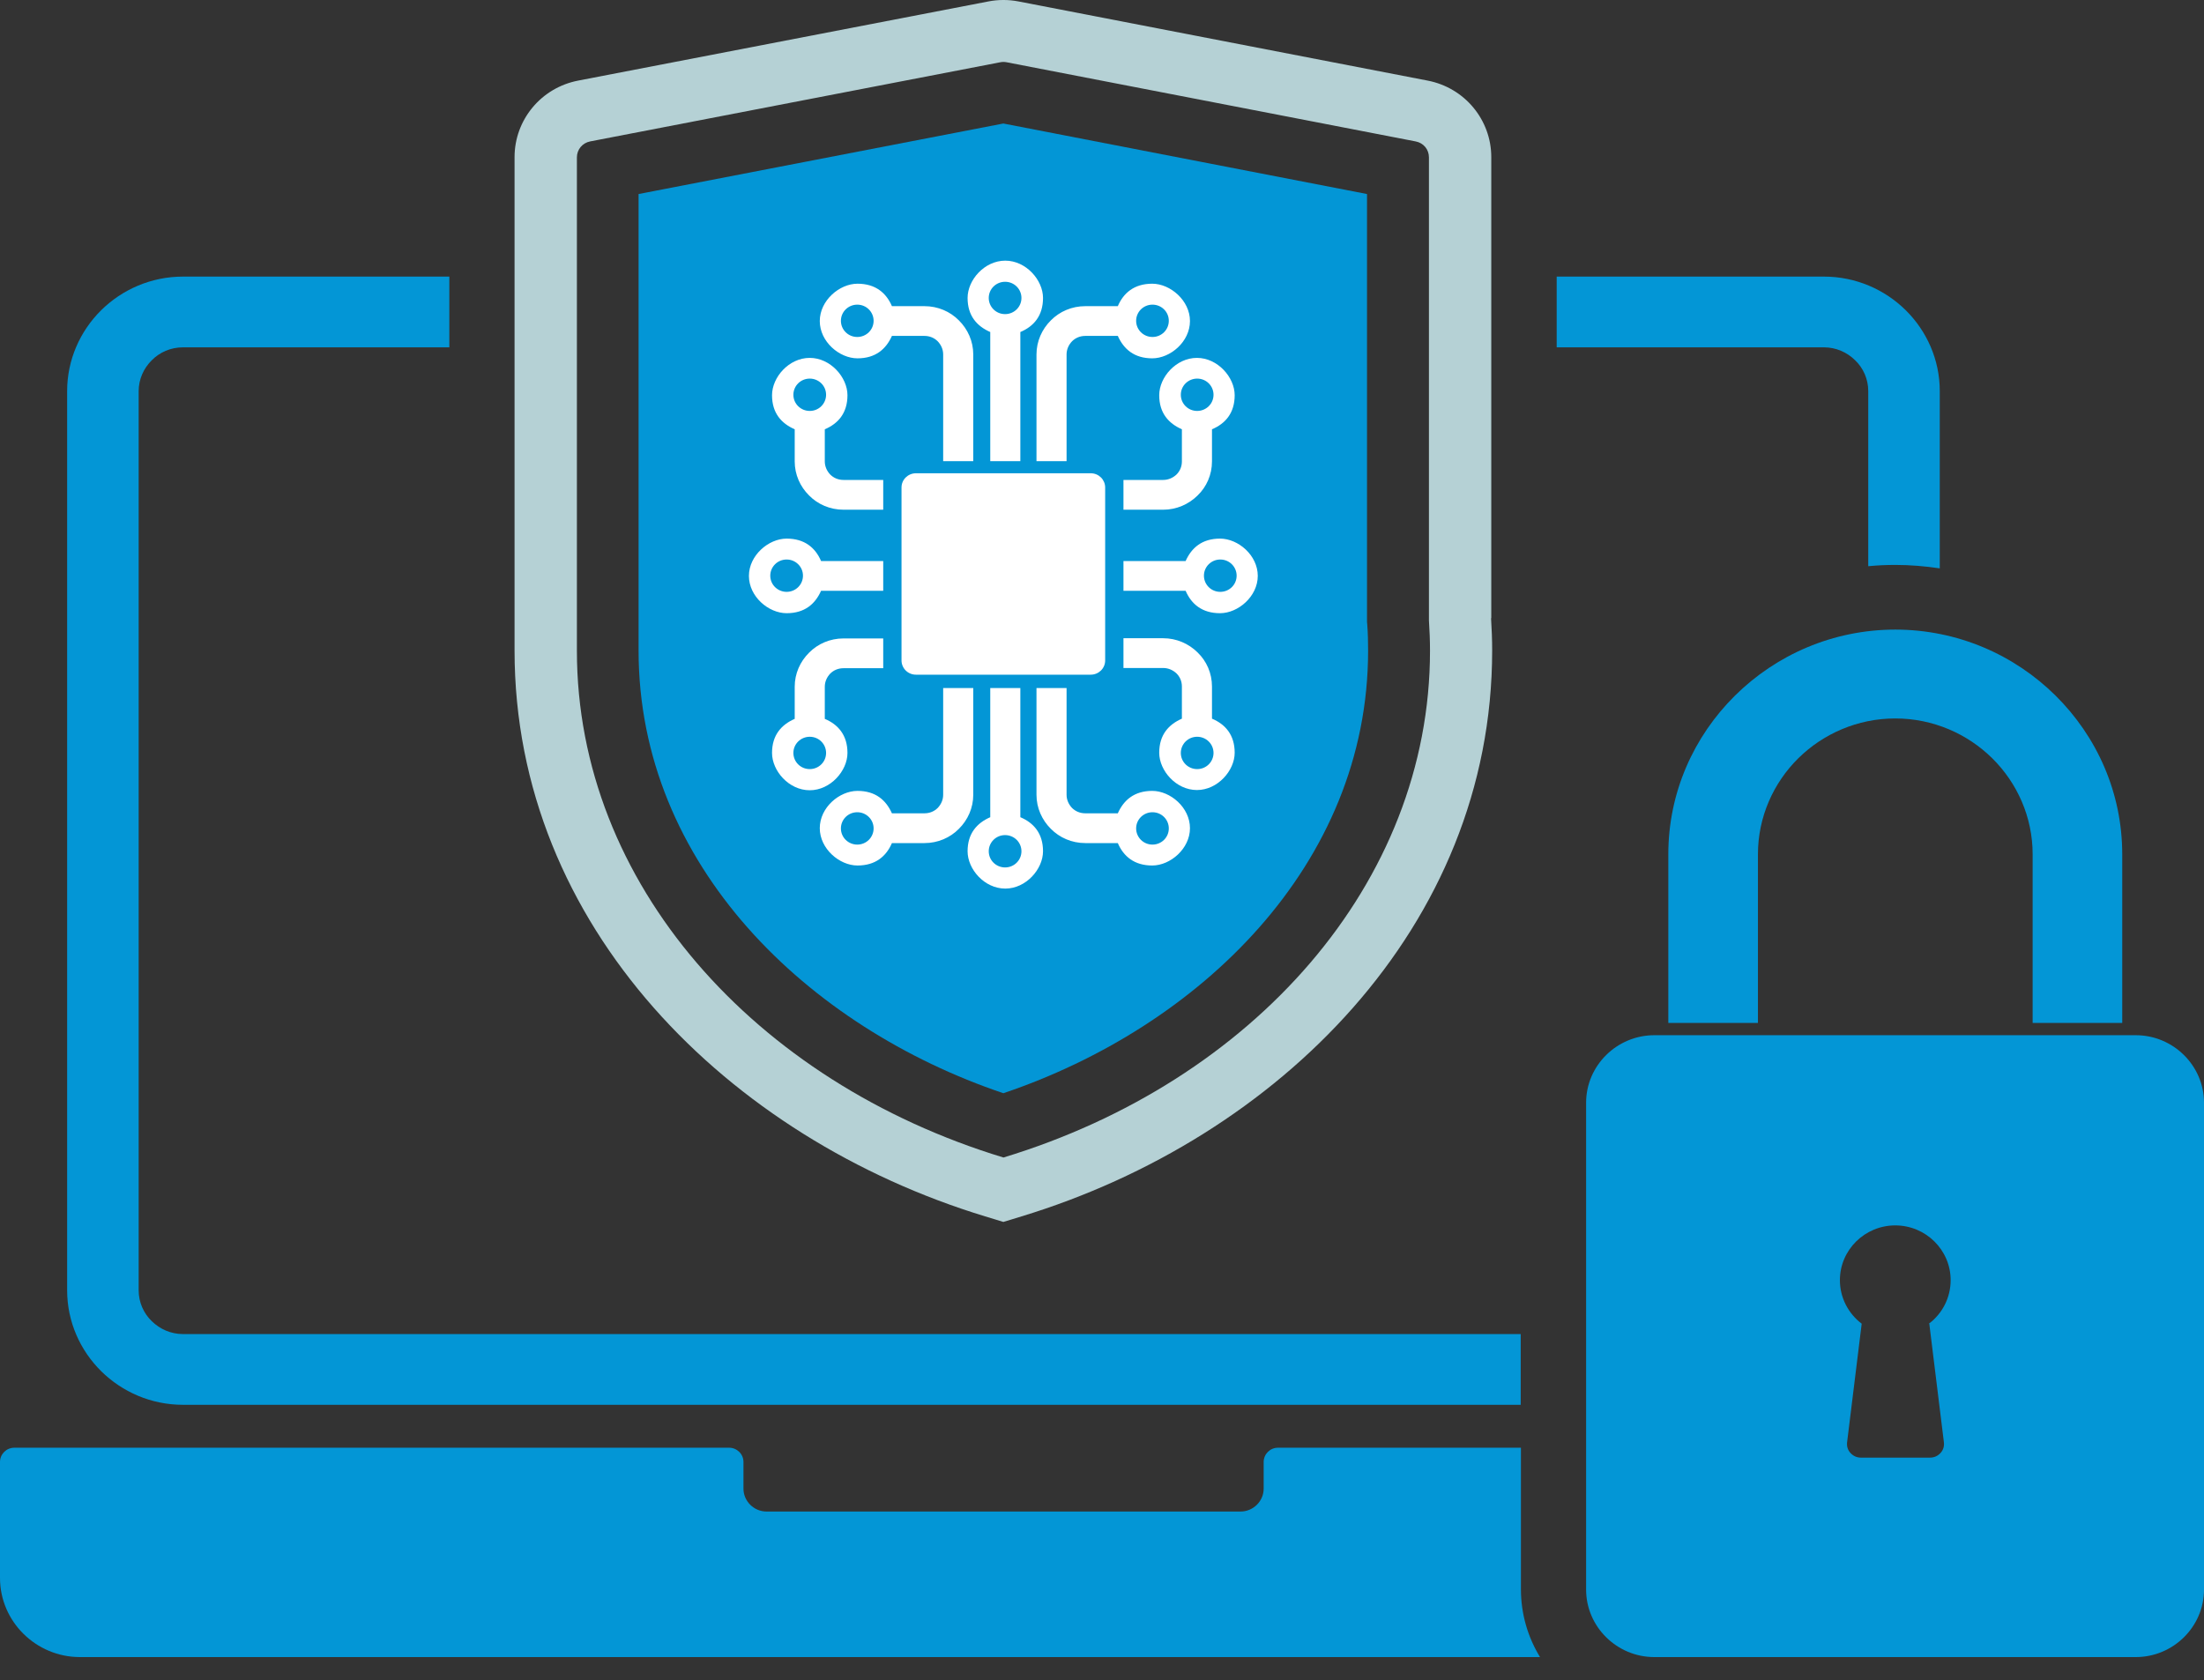 <svg width="80" height="61" viewBox="0 0 80 61" fill="none" xmlns="http://www.w3.org/2000/svg">
<rect x="0" y="0" width="80" height="61" fill="#333333" stroke="none"/>
<path d="M6.64 10.042H16.31V12.61H6.64C6.196 12.61 5.793 12.79 5.508 13.08C5.215 13.369 5.033 13.768 5.033 14.199V46.844C5.033 47.282 5.215 47.682 5.508 47.964C5.801 48.253 6.204 48.433 6.64 48.433H55.198V51.001H6.64C5.484 51.001 4.432 50.531 3.672 49.78C2.912 49.028 2.437 47.987 2.437 46.844V14.199C2.437 13.056 2.912 12.015 3.672 11.263C4.432 10.512 5.484 10.042 6.64 10.042ZM67.813 20.556V14.199C67.813 13.761 67.631 13.361 67.338 13.08C67.045 12.79 66.642 12.61 66.206 12.61H56.504V10.042H66.206C67.362 10.042 68.414 10.512 69.174 11.263C69.934 12.015 70.409 13.056 70.409 14.199V20.634C69.878 20.556 69.34 20.509 68.794 20.509C68.47 20.509 68.137 20.524 67.813 20.556ZM55.887 60.16H2.904C1.306 60.16 0 58.869 0 57.287V53.076C0 52.794 0.229 52.559 0.522 52.559H26.463C26.748 52.559 26.986 52.786 26.986 53.076V54.046C26.986 54.5 27.366 54.876 27.825 54.876H45.029C45.488 54.876 45.868 54.5 45.868 54.046V53.076C45.868 52.794 46.097 52.559 46.39 52.559H55.206V57.702C55.206 58.595 55.459 59.44 55.895 60.153L55.887 60.16Z" fill="#0396D6"/>
<path fill-rule="evenodd" clip-rule="evenodd" d="M54.122 22.442C54.146 22.834 54.162 23.225 54.162 23.617C54.162 33.645 46.383 41.325 37.084 44.159L36.419 44.362L35.754 44.159C26.456 41.325 18.677 33.645 18.677 23.617V5.705C18.677 4.351 19.642 3.184 20.987 2.926L35.873 0.053C36.237 -0.018 36.609 -0.018 36.973 0.053L51.819 2.926C53.164 3.184 54.13 4.351 54.13 5.705V22.442H54.122ZM36.419 42.022C27.39 39.274 20.94 32.072 20.94 23.625V5.713C20.94 5.431 21.138 5.188 21.422 5.134L36.308 2.26C36.387 2.245 36.459 2.245 36.538 2.26L51.384 5.134C51.669 5.188 51.867 5.423 51.867 5.713V22.521C51.89 22.889 51.906 23.257 51.906 23.625C51.906 32.072 45.465 39.274 36.427 42.022H36.419Z" fill="#B5D1D5"/>
<path fill-rule="evenodd" clip-rule="evenodd" d="M36.419 39.689C43.518 37.293 49.659 31.414 49.659 23.617C49.659 23.296 49.651 22.975 49.627 22.654L49.619 22.583V7.044L36.419 4.484L23.179 7.044V23.617C23.179 31.414 29.32 37.293 36.419 39.689Z" fill="#0396D6"/>
<path d="M68.786 22.857C71.058 22.857 73.115 23.773 74.611 25.253C76.106 26.733 77.032 28.768 77.032 31.015V37.137H73.78V31.015C73.78 29.66 73.218 28.424 72.316 27.531C71.414 26.639 70.163 26.083 68.794 26.083C67.425 26.083 66.175 26.639 65.272 27.531C64.37 28.424 63.809 29.66 63.809 31.015V37.137H60.556V31.015C60.556 28.768 61.482 26.733 62.977 25.253C64.473 23.773 66.531 22.857 68.802 22.857H68.786ZM70.013 48.057C70.496 47.697 70.804 47.118 70.804 46.476C70.804 45.38 69.902 44.488 68.794 44.488C67.686 44.488 66.784 45.38 66.784 46.476C66.784 47.118 67.093 47.69 67.575 48.057L67.045 52.363C67.029 52.512 67.069 52.645 67.172 52.755C67.275 52.864 67.401 52.919 67.552 52.919H70.052C70.203 52.919 70.329 52.864 70.432 52.755C70.535 52.645 70.575 52.512 70.559 52.363L70.029 48.057H70.013ZM60.049 37.583H77.523C78.884 37.583 80 38.687 80 40.033V57.71C80 59.057 78.884 60.16 77.523 60.16H60.049C58.688 60.16 57.572 59.057 57.572 57.71V40.033C57.572 38.687 58.688 37.583 60.049 37.583Z" fill="#0396D6"/>
<path fill-rule="evenodd" clip-rule="evenodd" d="M40.779 24.251H42.22C42.41 24.251 42.576 24.329 42.703 24.447C42.829 24.572 42.9 24.736 42.9 24.924V26.091C42.418 26.302 42.077 26.678 42.077 27.328C42.077 27.977 42.687 28.682 43.446 28.682C44.198 28.682 44.816 27.977 44.816 27.328C44.816 26.678 44.475 26.294 43.992 26.091V24.924C43.992 24.439 43.795 24 43.47 23.687C43.146 23.366 42.703 23.171 42.22 23.171H40.779V24.251ZM38.714 24.979V28.854C38.714 29.042 38.793 29.206 38.912 29.332C39.038 29.457 39.205 29.527 39.395 29.527H40.574C40.787 29.05 41.167 28.713 41.824 28.713C42.481 28.713 43.193 29.316 43.193 30.067C43.193 30.811 42.481 31.422 41.824 31.422C41.167 31.422 40.779 31.085 40.574 30.608H39.395C38.904 30.608 38.461 30.412 38.144 30.091C37.82 29.77 37.622 29.332 37.622 28.854V24.979H38.714ZM35.944 24.979V29.668C35.462 29.88 35.121 30.255 35.121 30.905C35.121 31.555 35.73 32.26 36.49 32.26C37.242 32.26 37.859 31.555 37.859 30.905C37.859 30.255 37.519 29.872 37.036 29.668V24.979H35.944ZM34.235 24.979V28.854C34.235 29.042 34.156 29.206 34.037 29.332C33.91 29.457 33.744 29.527 33.554 29.527H32.375C32.161 29.05 31.782 28.713 31.125 28.713C30.468 28.713 29.756 29.316 29.756 30.067C29.756 30.811 30.468 31.422 31.125 31.422C31.782 31.422 32.169 31.085 32.375 30.608H33.554C34.045 30.608 34.488 30.412 34.805 30.091C35.129 29.77 35.327 29.332 35.327 28.854V24.979H34.235ZM37.076 30.905C37.076 31.226 36.815 31.492 36.482 31.492C36.158 31.492 35.889 31.234 35.889 30.905C35.889 30.584 36.15 30.318 36.482 30.318C36.807 30.318 37.076 30.576 37.076 30.905ZM41.239 30.075C41.239 30.396 41.5 30.663 41.832 30.663C42.157 30.663 42.425 30.404 42.425 30.075C42.425 29.754 42.164 29.488 41.832 29.488C41.508 29.488 41.239 29.747 41.239 30.075ZM31.71 30.075C31.71 30.396 31.449 30.663 31.117 30.663C30.792 30.663 30.523 30.404 30.523 30.075C30.523 29.754 30.784 29.488 31.117 29.488C31.441 29.488 31.71 29.747 31.71 30.075ZM38.714 16.743V12.868C38.714 12.68 38.793 12.516 38.912 12.391C39.038 12.265 39.205 12.195 39.395 12.195H40.574C40.787 12.672 41.167 13.009 41.824 13.009C42.481 13.009 43.193 12.406 43.193 11.655C43.193 10.911 42.481 10.3 41.824 10.3C41.167 10.3 40.779 10.637 40.574 11.115H39.395C38.904 11.115 38.461 11.31 38.144 11.631C37.82 11.952 37.622 12.391 37.622 12.868V16.743H38.714ZM35.944 16.743V12.054C35.462 11.843 35.121 11.467 35.121 10.817C35.121 10.167 35.73 9.463 36.49 9.463C37.242 9.463 37.859 10.167 37.859 10.817C37.859 11.467 37.519 11.851 37.036 12.054V16.743H35.944ZM34.235 16.743V12.868C34.235 12.68 34.156 12.516 34.037 12.391C33.91 12.265 33.744 12.195 33.554 12.195H32.375C32.161 12.672 31.782 13.009 31.125 13.009C30.468 13.009 29.756 12.406 29.756 11.655C29.756 10.911 30.468 10.3 31.125 10.3C31.782 10.3 32.169 10.637 32.375 11.115H33.554C34.045 11.115 34.488 11.31 34.805 11.631C35.129 11.952 35.327 12.391 35.327 12.868V16.743H34.235ZM37.076 10.817C37.076 10.496 36.815 10.23 36.482 10.23C36.158 10.23 35.889 10.488 35.889 10.817C35.889 11.138 36.15 11.404 36.482 11.404C36.807 11.404 37.076 11.146 37.076 10.817ZM41.239 11.647C41.239 11.326 41.5 11.06 41.832 11.06C42.157 11.06 42.425 11.318 42.425 11.647C42.425 11.968 42.164 12.234 41.832 12.234C41.508 12.234 41.239 11.976 41.239 11.647ZM31.71 11.647C31.71 11.326 31.449 11.06 31.117 11.06C30.792 11.06 30.523 11.318 30.523 11.647C30.523 11.968 30.784 12.234 31.117 12.234C31.441 12.234 31.71 11.976 31.71 11.647ZM33.246 17.182H39.592C39.885 17.182 40.115 17.417 40.115 17.698V23.977C40.115 24.267 39.877 24.494 39.592 24.494H33.246C32.953 24.494 32.723 24.259 32.723 23.977V17.698C32.723 17.409 32.961 17.182 33.246 17.182ZM32.059 23.178H30.618C30.128 23.178 29.684 23.374 29.368 23.695C29.043 24.016 28.846 24.454 28.846 24.932V26.098C28.363 26.31 28.023 26.686 28.023 27.335C28.023 27.985 28.632 28.69 29.392 28.69C30.143 28.69 30.761 27.985 30.761 27.335C30.761 26.686 30.42 26.302 29.938 26.098V24.932C29.938 24.744 30.017 24.58 30.136 24.454C30.262 24.329 30.428 24.259 30.618 24.259H32.059V23.178ZM32.059 21.448H29.803C29.59 21.926 29.21 22.262 28.553 22.262C27.896 22.262 27.184 21.66 27.184 20.908C27.184 20.164 27.896 19.554 28.553 19.554C29.21 19.554 29.597 19.89 29.803 20.368H32.059V21.448ZM40.779 20.368H43.035C43.249 19.89 43.628 19.554 44.285 19.554C44.942 19.554 45.654 20.157 45.654 20.908C45.654 21.652 44.942 22.262 44.285 22.262C43.628 22.262 43.241 21.926 43.035 21.448H40.779V20.368ZM32.059 18.505H30.618C30.128 18.505 29.684 18.309 29.368 17.988C29.043 17.667 28.846 17.229 28.846 16.751V15.585C28.363 15.373 28.023 14.998 28.023 14.348C28.023 13.698 28.632 12.993 29.392 12.993C30.143 12.993 30.761 13.698 30.761 14.348C30.761 14.998 30.42 15.381 29.938 15.585V16.751C29.938 16.939 30.017 17.103 30.136 17.229C30.262 17.354 30.428 17.424 30.618 17.424H32.059V18.505ZM40.779 17.424H42.22C42.41 17.424 42.576 17.346 42.703 17.229C42.829 17.103 42.9 16.939 42.9 16.751V15.585C42.418 15.373 42.077 14.998 42.077 14.348C42.077 13.698 42.687 12.993 43.446 12.993C44.198 12.993 44.816 13.698 44.816 14.348C44.816 14.998 44.475 15.381 43.992 15.585V16.751C43.992 17.236 43.795 17.675 43.47 17.988C43.146 18.309 42.703 18.505 42.22 18.505H40.779V17.424ZM28.553 21.487C28.228 21.487 27.959 21.229 27.959 20.9C27.959 20.579 28.22 20.313 28.553 20.313C28.877 20.313 29.146 20.572 29.146 20.9C29.146 21.221 28.885 21.487 28.553 21.487ZM29.392 26.748C29.067 26.748 28.798 27.007 28.798 27.335C28.798 27.656 29.059 27.922 29.392 27.922C29.716 27.922 29.985 27.664 29.985 27.335C29.985 27.014 29.724 26.748 29.392 26.748ZM29.392 14.919C29.067 14.919 28.798 14.661 28.798 14.332C28.798 14.011 29.059 13.745 29.392 13.745C29.716 13.745 29.985 14.003 29.985 14.332C29.985 14.653 29.724 14.919 29.392 14.919ZM44.293 21.487C44.618 21.487 44.887 21.229 44.887 20.9C44.887 20.579 44.626 20.313 44.293 20.313C43.969 20.313 43.7 20.572 43.7 20.9C43.7 21.221 43.961 21.487 44.293 21.487ZM43.454 26.748C43.779 26.748 44.048 27.007 44.048 27.335C44.048 27.656 43.787 27.922 43.454 27.922C43.13 27.922 42.861 27.664 42.861 27.335C42.861 27.014 43.122 26.748 43.454 26.748ZM43.454 14.919C43.779 14.919 44.048 14.661 44.048 14.332C44.048 14.011 43.787 13.745 43.454 13.745C43.13 13.745 42.861 14.003 42.861 14.332C42.861 14.653 43.122 14.919 43.454 14.919Z" fill="white"/>
</svg>

